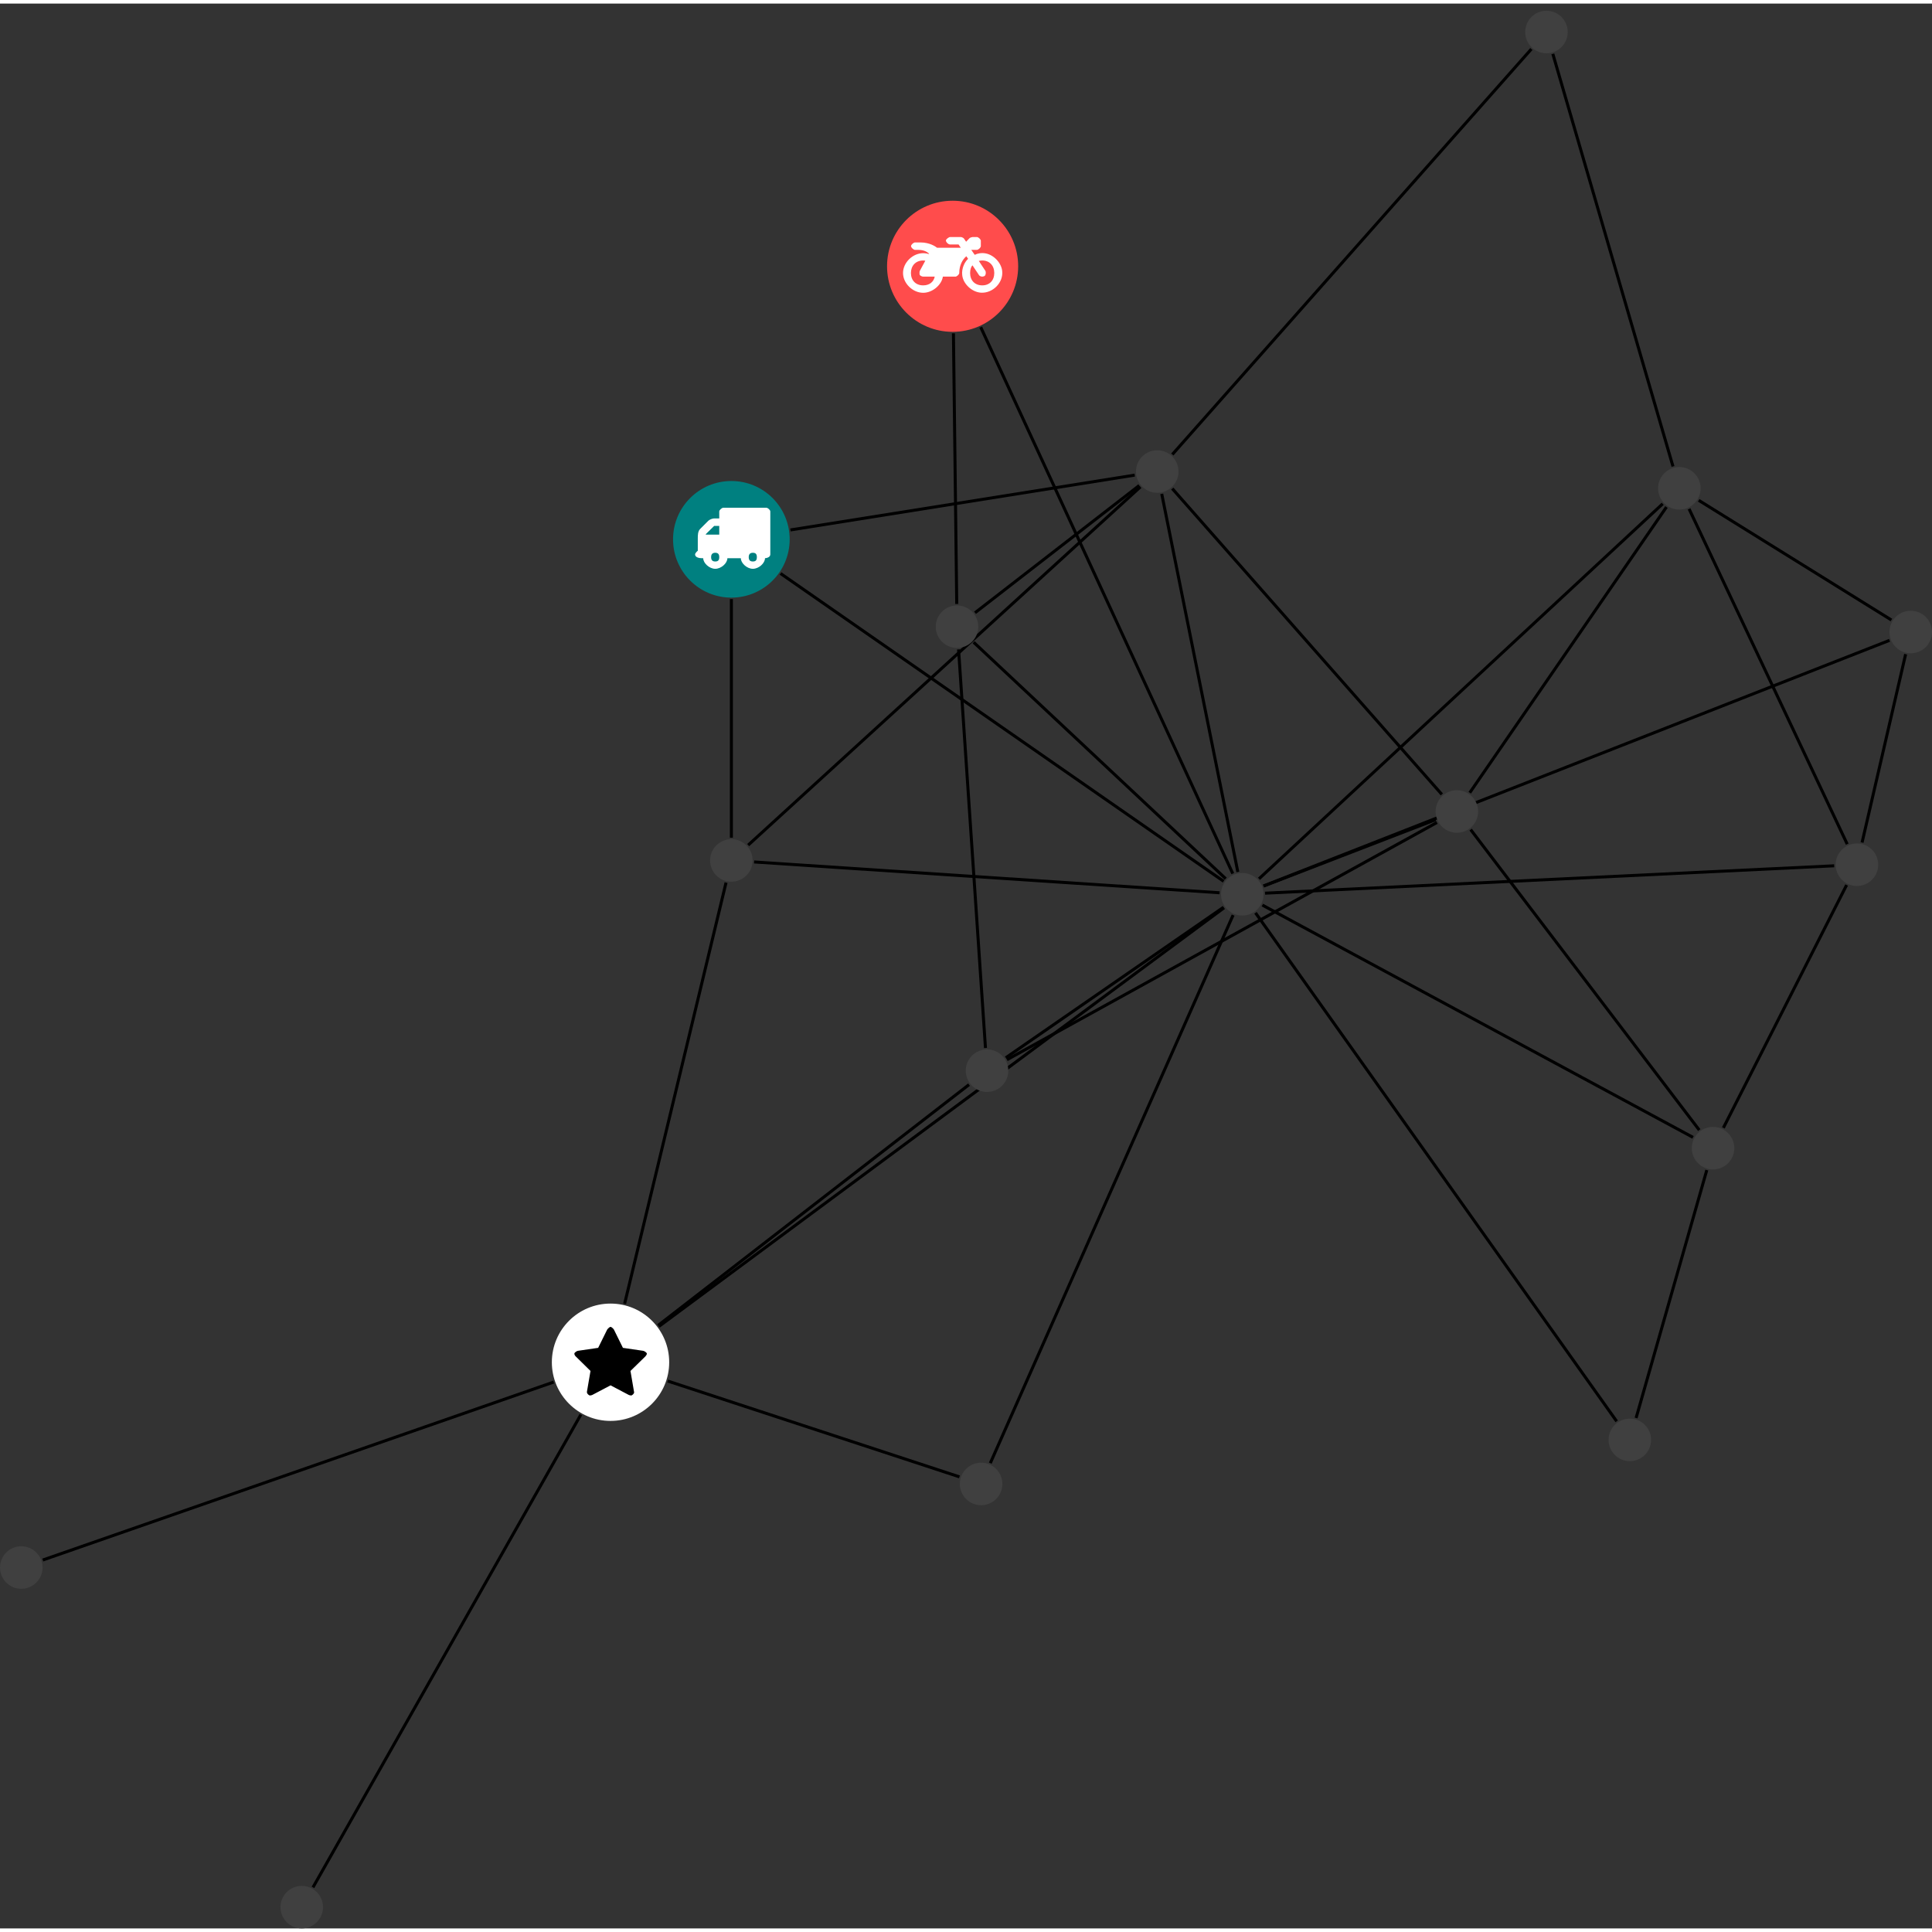 <?xml version="1.0" encoding="UTF-8"?>
<svg xmlns="http://www.w3.org/2000/svg" xmlns:xlink="http://www.w3.org/1999/xlink" width="256.049pt" height="256.049pt" viewBox="0.000 -0.949 256.049 255.100" version="1.1">
<rect x="0.000" y="-0.949" width="256.049" height="255.100" fill="#333333" stroke="none"/>
<defs>
<g>
<symbol overflow="visible" id="glyph0-0">
<path style="stroke:none;" d="M 1.422 -0.75 L 1.422 -7.922 L 3.562 -7.922 L 3.562 -0.891 L 1.422 -0.891 Z M 0.625 0 L 4.531 0 L 4.531 -8.812 L 0.438 -8.812 L 0.438 0 Z M 0.625 0 "/>
</symbol>
<symbol overflow="visible" id="glyph0-1">
<path style="stroke:none;" d="M 3.375 -0.844 C 3.375 -0.453 3.234 -0.266 2.844 -0.266 C 2.469 -0.266 2.297 -0.453 2.297 -0.844 C 2.297 -1.219 2.469 -1.422 2.844 -1.422 C 3.234 -1.422 3.375 -1.219 3.375 -0.844 Z M 1.594 -3.688 L 1.594 -3.859 C 1.594 -3.875 1.578 -3.875 1.594 -3.891 L 2.688 -4.969 C 2.703 -5 2.656 -4.984 2.688 -4.984 L 3.375 -4.984 L 3.375 -3.828 L 1.594 -3.828 Z M 8.359 -0.844 C 8.359 -0.453 8.219 -0.266 7.828 -0.266 C 7.453 -0.266 7.281 -0.453 7.281 -0.844 C 7.281 -1.219 7.453 -1.422 7.828 -1.422 C 8.219 -1.422 8.359 -1.219 8.359 -0.844 Z M 10.141 -6.891 C 10.141 -7.094 9.812 -7.391 9.609 -7.391 L 3.922 -7.391 C 3.719 -7.391 3.375 -7.094 3.375 -6.891 L 3.375 -5.969 L 2.672 -5.969 C 2.469 -5.969 2.078 -5.812 1.938 -5.672 L 0.844 -4.578 C 0.531 -4.266 0.531 -3.734 0.531 -3.328 L 0.531 -1.688 C 0.516 -1.688 0.172 -1.391 0.172 -1.203 C 0.172 -0.781 0.781 -0.703 1.062 -0.703 L 1.25 -0.703 C 1.25 -0.047 2.062 0.703 2.844 0.703 C 3.641 0.703 4.453 -0.047 4.453 -0.703 L 6.234 -0.703 C 6.234 -0.047 7.047 0.703 7.828 0.703 C 8.625 0.703 9.438 -0.047 9.438 -0.703 C 9.547 -0.703 10.141 -0.781 10.141 -1.203 Z M 10.141 -6.891 "/>
</symbol>
<symbol overflow="visible" id="glyph0-2">
<path style="stroke:none;" d="M 12.969 -2.906 C 12.844 -3.984 11.859 -5.016 10.781 -5.219 C 10.234 -5.328 9.703 -5.219 9.328 -5.031 L 8.875 -5.688 L 9.609 -5.688 C 9.812 -5.688 10.141 -5.984 10.141 -6.188 L 10.141 -6.891 C 10.141 -7.094 9.812 -7.391 9.609 -7.391 L 9.047 -7.391 C 8.969 -7.391 8.734 -7.312 8.656 -7.25 L 8.188 -6.766 L 7.891 -7.203 C 7.828 -7.281 7.594 -7.391 7.484 -7.391 L 6.078 -7.391 C 5.906 -7.391 5.547 -7.125 5.516 -6.953 C 5.484 -6.734 5.828 -6.406 6.047 -6.406 L 7.188 -6.406 L 7.484 -5.969 L 4.344 -5.969 C 4.141 -6.125 3.375 -6.672 2.141 -6.672 L 1.422 -6.672 C 1.219 -6.672 0.891 -6.375 0.891 -6.188 C 0.891 -5.984 1.219 -5.688 1.422 -5.688 L 1.781 -5.688 C 2.484 -5.688 2.906 -5.516 3.281 -5.188 L 3.25 -5.141 C 3.078 -5.188 2.797 -5.25 2.5 -5.25 C 1.109 -5.25 -0.172 -4 -0.172 -2.625 C -0.172 -1.25 1.109 0 2.5 0 C 3.75 0 4.953 -1.062 5.109 -2.141 L 6.766 -2.141 C 6.969 -2.141 7.281 -2.438 7.281 -2.625 C 7.281 -3.609 7.688 -4.391 8.219 -4.844 L 8.453 -4.5 C 7.969 -4.062 7.578 -3.203 7.672 -2.359 C 7.781 -1.172 8.969 -0.094 10.141 -0.016 C 11.703 0.094 13.156 -1.344 12.969 -2.906 Z M 2.5 -0.984 C 1.516 -0.984 0.875 -1.641 0.875 -2.625 C 0.875 -3.594 1.516 -4.281 2.5 -4.281 C 2.672 -4.281 2.844 -4.234 2.781 -4.25 L 2.047 -2.891 C 2 -2.781 2 -2.469 2.047 -2.359 C 2.125 -2.25 2.375 -2.141 2.5 -2.141 L 4.031 -2.141 C 3.891 -1.453 3.344 -0.984 2.5 -0.984 Z M 10.328 -0.984 C 9.344 -0.984 8.719 -1.641 8.719 -2.625 C 8.719 -3.109 8.859 -3.469 9.031 -3.641 L 9.906 -2.328 C 9.969 -2.219 10.203 -2.141 10.328 -2.141 C 10.391 -2.141 10.594 -2.188 10.641 -2.234 C 10.812 -2.344 10.844 -2.75 10.734 -2.922 L 9.875 -4.219 C 9.859 -4.219 10.094 -4.281 10.328 -4.281 C 11.297 -4.281 11.922 -3.594 11.922 -2.625 C 11.922 -1.641 11.297 -0.984 10.328 -0.984 Z M 10.328 -0.984 "/>
</symbol>
<symbol overflow="visible" id="glyph0-3">
<path style="stroke:none;" d="M 9.438 -5.078 C 9.438 -5.25 9.078 -5.453 8.938 -5.469 L 6.266 -5.859 L 5.078 -8.266 C 5.031 -8.375 4.75 -8.641 4.625 -8.641 C 4.5 -8.641 4.234 -8.375 4.172 -8.266 L 2.984 -5.859 L 0.312 -5.469 C 0.172 -5.453 -0.172 -5.25 -0.172 -5.078 C -0.172 -4.969 -0.062 -4.781 0.016 -4.719 L 1.969 -2.797 L 1.5 -0.062 C 1.5 -0.016 1.5 0.016 1.5 0.047 C 1.5 0.203 1.75 0.453 1.906 0.453 C 1.984 0.453 2.188 0.406 2.25 0.359 L 4.625 -0.891 L 7 0.359 C 7.062 0.406 7.266 0.453 7.344 0.453 C 7.5 0.453 7.75 0.203 7.75 0.047 C 7.75 0.016 7.75 -0.016 7.734 -0.062 L 7.266 -2.797 L 9.234 -4.719 C 9.297 -4.781 9.438 -4.969 9.438 -5.078 Z M 9.438 -5.078 "/>
</symbol>
</g>
<clipPath id="clip1">
  <path d="M 241 79 L 256.051 79 L 256.051 116 L 241 116 Z M 241 79 "/>
</clipPath>
<clipPath id="clip2">
  <path d="M 219 59 L 256.051 59 L 256.051 87 L 219 87 Z M 219 59 "/>
</clipPath>
<clipPath id="clip3">
  <path d="M 161 77 L 256.051 77 L 256.051 122 L 161 122 Z M 161 77 "/>
</clipPath>
<clipPath id="clip4">
  <path d="M 35 180 L 83 180 L 83 254.152 L 35 254.152 Z M 35 180 "/>
</clipPath>
<clipPath id="clip5">
  <path d="M 250 79 L 256.051 79 L 256.051 86 L 250 86 Z M 250 79 "/>
</clipPath>
<clipPath id="clip6">
  <path d="M 37 248 L 43 248 L 43 254.152 L 37 254.152 Z M 37 248 "/>
</clipPath>
</defs>
<g id="surface1">
<path style="fill:none;stroke-width:0.399;stroke-linecap:butt;stroke-linejoin:miter;stroke:rgb(0%,0%,0%);stroke-opacity:1;stroke-miterlimit:10;" d="M 0.001 -7.926 L 0.001 -39.54 " transform="matrix(1,0,0,-1,96.929,70.054)"/>
<path style="fill:none;stroke-width:0.399;stroke-linecap:butt;stroke-linejoin:miter;stroke:rgb(0%,0%,0%);stroke-opacity:1;stroke-miterlimit:10;" d="M 7.829 1.245 L 53.458 8.511 " transform="matrix(1,0,0,-1,96.929,70.054)"/>
<path style="fill:none;stroke-width:0.399;stroke-linecap:butt;stroke-linejoin:miter;stroke:rgb(0%,0%,0%);stroke-opacity:1;stroke-miterlimit:10;" d="M 6.512 -4.524 L 65.239 -45.321 " transform="matrix(1,0,0,-1,96.929,70.054)"/>
<path style="fill:none;stroke-width:0.399;stroke-linecap:butt;stroke-linejoin:miter;stroke:rgb(0%,0%,0%);stroke-opacity:1;stroke-miterlimit:10;" d="M -91.261 -135.274 L -23.55 -111.688 " transform="matrix(1,0,0,-1,96.929,70.054)"/>
<g clip-path="url(#clip1)" clip-rule="nonzero">
<path style="fill:none;stroke-width:0.399;stroke-linecap:butt;stroke-linejoin:miter;stroke:rgb(0%,0%,0%);stroke-opacity:1;stroke-miterlimit:10;" d="M 155.626 -15.223 L 149.852 -40.184 " transform="matrix(1,0,0,-1,96.929,70.054)"/>
</g>
<g clip-path="url(#clip2)" clip-rule="nonzero">
<path style="fill:none;stroke-width:0.399;stroke-linecap:butt;stroke-linejoin:miter;stroke:rgb(0%,0%,0%);stroke-opacity:1;stroke-miterlimit:10;" d="M 153.739 -10.692 L 128.2 5.171 " transform="matrix(1,0,0,-1,96.929,70.054)"/>
</g>
<g clip-path="url(#clip3)" clip-rule="nonzero">
<path style="fill:none;stroke-width:0.399;stroke-linecap:butt;stroke-linejoin:miter;stroke:rgb(0%,0%,0%);stroke-opacity:1;stroke-miterlimit:10;" d="M 153.493 -13.387 L 70.524 -45.938 " transform="matrix(1,0,0,-1,96.929,70.054)"/>
</g>
<path style="fill:none;stroke-width:0.399;stroke-linecap:butt;stroke-linejoin:miter;stroke:rgb(0%,0%,0%);stroke-opacity:1;stroke-miterlimit:10;" d="M 29.43 27.3 L 29.868 -8.563 " transform="matrix(1,0,0,-1,96.929,70.054)"/>
<path style="fill:none;stroke-width:0.399;stroke-linecap:butt;stroke-linejoin:miter;stroke:rgb(0%,0%,0%);stroke-opacity:1;stroke-miterlimit:10;" d="M 33.048 28.116 L 66.45 -44.301 " transform="matrix(1,0,0,-1,96.929,70.054)"/>
<g clip-path="url(#clip4)" clip-rule="nonzero">
<path style="fill:none;stroke-width:0.399;stroke-linecap:butt;stroke-linejoin:miter;stroke:rgb(0%,0%,0%);stroke-opacity:1;stroke-miterlimit:10;" d="M -55.452 -178.657 L -19.949 -116.005 " transform="matrix(1,0,0,-1,96.929,70.054)"/>
</g>
<path style="fill:none;stroke-width:0.399;stroke-linecap:butt;stroke-linejoin:miter;stroke:rgb(0%,0%,0%);stroke-opacity:1;stroke-miterlimit:10;" d="M 119.903 -116.45 L 129.274 -83.594 " transform="matrix(1,0,0,-1,96.929,70.054)"/>
<path style="fill:none;stroke-width:0.399;stroke-linecap:butt;stroke-linejoin:miter;stroke:rgb(0%,0%,0%);stroke-opacity:1;stroke-miterlimit:10;" d="M 117.329 -116.891 L 69.462 -49.501 " transform="matrix(1,0,0,-1,96.929,70.054)"/>
<path style="fill:none;stroke-width:0.399;stroke-linecap:butt;stroke-linejoin:miter;stroke:rgb(0%,0%,0%);stroke-opacity:1;stroke-miterlimit:10;" d="M 131.469 -78.001 L 147.805 -45.813 " transform="matrix(1,0,0,-1,96.929,70.054)"/>
<path style="fill:none;stroke-width:0.399;stroke-linecap:butt;stroke-linejoin:miter;stroke:rgb(0%,0%,0%);stroke-opacity:1;stroke-miterlimit:10;" d="M 128.274 -78.29 L 97.977 -38.469 " transform="matrix(1,0,0,-1,96.929,70.054)"/>
<path style="fill:none;stroke-width:0.399;stroke-linecap:butt;stroke-linejoin:miter;stroke:rgb(0%,0%,0%);stroke-opacity:1;stroke-miterlimit:10;" d="M 127.446 -79.258 L 70.372 -48.473 " transform="matrix(1,0,0,-1,96.929,70.054)"/>
<path style="fill:none;stroke-width:0.399;stroke-linecap:butt;stroke-linejoin:miter;stroke:rgb(0%,0%,0%);stroke-opacity:1;stroke-miterlimit:10;" d="M -8.437 -111.551 L 30.227 -124.251 " transform="matrix(1,0,0,-1,96.929,70.054)"/>
<path style="fill:none;stroke-width:0.399;stroke-linecap:butt;stroke-linejoin:miter;stroke:rgb(0%,0%,0%);stroke-opacity:1;stroke-miterlimit:10;" d="M -9.71 -104.18 L 31.497 -72.27 " transform="matrix(1,0,0,-1,96.929,70.054)"/>
<path style="fill:none;stroke-width:0.399;stroke-linecap:butt;stroke-linejoin:miter;stroke:rgb(0%,0%,0%);stroke-opacity:1;stroke-miterlimit:10;" d="M -14.148 -101.309 L -0.706 -45.493 " transform="matrix(1,0,0,-1,96.929,70.054)"/>
<path style="fill:none;stroke-width:0.399;stroke-linecap:butt;stroke-linejoin:miter;stroke:rgb(0%,0%,0%);stroke-opacity:1;stroke-miterlimit:10;" d="M -9.609 -104.317 L 65.29 -48.837 " transform="matrix(1,0,0,-1,96.929,70.054)"/>
<path style="fill:none;stroke-width:0.399;stroke-linecap:butt;stroke-linejoin:miter;stroke:rgb(0%,0%,0%);stroke-opacity:1;stroke-miterlimit:10;" d="M 34.317 -122.434 L 66.493 -49.801 " transform="matrix(1,0,0,-1,96.929,70.054)"/>
<path style="fill:none;stroke-width:0.399;stroke-linecap:butt;stroke-linejoin:miter;stroke:rgb(0%,0%,0%);stroke-opacity:1;stroke-miterlimit:10;" d="M 147.883 -40.395 L 126.926 4.034 " transform="matrix(1,0,0,-1,96.929,70.054)"/>
<path style="fill:none;stroke-width:0.399;stroke-linecap:butt;stroke-linejoin:miter;stroke:rgb(0%,0%,0%);stroke-opacity:1;stroke-miterlimit:10;" d="M 146.157 -43.266 L 70.727 -46.895 " transform="matrix(1,0,0,-1,96.929,70.054)"/>
<path style="fill:none;stroke-width:0.399;stroke-linecap:butt;stroke-linejoin:miter;stroke:rgb(0%,0%,0%);stroke-opacity:1;stroke-miterlimit:10;" d="M 36.524 -68.966 L 93.508 -37.528 " transform="matrix(1,0,0,-1,96.929,70.054)"/>
<path style="fill:none;stroke-width:0.399;stroke-linecap:butt;stroke-linejoin:miter;stroke:rgb(0%,0%,0%);stroke-opacity:1;stroke-miterlimit:10;" d="M 33.676 -67.411 L 30.11 -14.591 " transform="matrix(1,0,0,-1,96.929,70.054)"/>
<path style="fill:none;stroke-width:0.399;stroke-linecap:butt;stroke-linejoin:miter;stroke:rgb(0%,0%,0%);stroke-opacity:1;stroke-miterlimit:10;" d="M 36.364 -68.708 L 65.231 -48.758 " transform="matrix(1,0,0,-1,96.929,70.054)"/>
<path style="fill:none;stroke-width:0.399;stroke-linecap:butt;stroke-linejoin:miter;stroke:rgb(0%,0%,0%);stroke-opacity:1;stroke-miterlimit:10;" d="M 2.227 -40.524 L 54.212 6.952 " transform="matrix(1,0,0,-1,96.929,70.054)"/>
<path style="fill:none;stroke-width:0.399;stroke-linecap:butt;stroke-linejoin:miter;stroke:rgb(0%,0%,0%);stroke-opacity:1;stroke-miterlimit:10;" d="M 3.012 -42.758 L 64.704 -46.841 " transform="matrix(1,0,0,-1,96.929,70.054)"/>
<path style="fill:none;stroke-width:0.399;stroke-linecap:butt;stroke-linejoin:miter;stroke:rgb(0%,0%,0%);stroke-opacity:1;stroke-miterlimit:10;" d="M 106.024 64.98 L 58.438 11.245 " transform="matrix(1,0,0,-1,96.929,70.054)"/>
<path style="fill:none;stroke-width:0.399;stroke-linecap:butt;stroke-linejoin:miter;stroke:rgb(0%,0%,0%);stroke-opacity:1;stroke-miterlimit:10;" d="M 108.868 64.339 L 124.794 9.659 " transform="matrix(1,0,0,-1,96.929,70.054)"/>
<path style="fill:none;stroke-width:0.399;stroke-linecap:butt;stroke-linejoin:miter;stroke:rgb(0%,0%,0%);stroke-opacity:1;stroke-miterlimit:10;" d="M 94.157 -33.805 L 58.434 6.722 " transform="matrix(1,0,0,-1,96.929,70.054)"/>
<path style="fill:none;stroke-width:0.399;stroke-linecap:butt;stroke-linejoin:miter;stroke:rgb(0%,0%,0%);stroke-opacity:1;stroke-miterlimit:10;" d="M 97.86 -33.583 L 123.926 4.277 " transform="matrix(1,0,0,-1,96.929,70.054)"/>
<path style="fill:none;stroke-width:0.399;stroke-linecap:butt;stroke-linejoin:miter;stroke:rgb(0%,0%,0%);stroke-opacity:1;stroke-miterlimit:10;" d="M 93.337 -37.157 L 70.532 -45.954 " transform="matrix(1,0,0,-1,96.929,70.054)"/>
<path style="fill:none;stroke-width:0.399;stroke-linecap:butt;stroke-linejoin:miter;stroke:rgb(0%,0%,0%);stroke-opacity:1;stroke-miterlimit:10;" d="M 32.29 -9.731 L 54.055 7.136 " transform="matrix(1,0,0,-1,96.929,70.054)"/>
<path style="fill:none;stroke-width:0.399;stroke-linecap:butt;stroke-linejoin:miter;stroke:rgb(0%,0%,0%);stroke-opacity:1;stroke-miterlimit:10;" d="M 32.106 -13.641 L 65.516 -44.977 " transform="matrix(1,0,0,-1,96.929,70.054)"/>
<path style="fill:none;stroke-width:0.399;stroke-linecap:butt;stroke-linejoin:miter;stroke:rgb(0%,0%,0%);stroke-opacity:1;stroke-miterlimit:10;" d="M 57.036 6.027 L 67.122 -44.083 " transform="matrix(1,0,0,-1,96.929,70.054)"/>
<path style="fill:none;stroke-width:0.399;stroke-linecap:butt;stroke-linejoin:miter;stroke:rgb(0%,0%,0%);stroke-opacity:1;stroke-miterlimit:10;" d="M 123.426 4.71 L 69.926 -44.989 " transform="matrix(1,0,0,-1,96.929,70.054)"/>
<path style=" stroke:none;fill-rule:nonzero;fill:rgb(0%,50%,50%);fill-opacity:1;" d="M 104.656 70.055 C 104.656 65.785 101.199 62.324 96.93 62.324 C 92.66 62.324 89.199 65.785 89.199 70.055 C 89.199 74.324 92.66 77.781 96.93 77.781 C 101.199 77.781 104.656 74.324 104.656 70.055 Z M 104.656 70.055 "/>
<g style="fill:rgb(100%,100%,100%);fill-opacity:1;">
  <use xlink:href="#glyph0-1" x="91.948" y="73.257"/>
</g>
<path style=" stroke:none;fill-rule:nonzero;fill:rgb(25%,25%,25%);fill-opacity:1;" d="M 5.637 206.32 C 5.637 204.766 4.375 203.504 2.816 203.504 C 1.262 203.504 0 204.766 0 206.32 C 0 207.879 1.262 209.141 2.816 209.141 C 4.375 209.141 5.637 207.879 5.637 206.32 Z M 5.637 206.32 "/>
<g clip-path="url(#clip5)" clip-rule="nonzero">
<path style=" stroke:none;fill-rule:nonzero;fill:rgb(25%,25%,25%);fill-opacity:1;" d="M 256.051 82.34 C 256.051 80.781 254.789 79.52 253.23 79.52 C 251.676 79.52 250.414 80.781 250.414 82.34 C 250.414 83.895 251.676 85.156 253.23 85.156 C 254.789 85.156 256.051 83.895 256.051 82.34 Z M 256.051 82.34 "/>
</g>
<path style=" stroke:none;fill-rule:nonzero;fill:rgb(100%,29.999%,29.999%);fill-opacity:1;" d="M 134.938 33.867 C 134.938 29.07 131.047 25.18 126.25 25.18 C 121.453 25.18 117.562 29.07 117.562 33.867 C 117.562 38.664 121.453 42.555 126.25 42.555 C 131.047 42.555 134.938 38.664 134.938 33.867 Z M 134.938 33.867 "/>
<g style="fill:rgb(100%,100%,100%);fill-opacity:1;">
  <use xlink:href="#glyph0-2" x="119.85" y="37.38"/>
</g>
<g clip-path="url(#clip6)" clip-rule="nonzero">
<path style=" stroke:none;fill-rule:nonzero;fill:rgb(25%,25%,25%);fill-opacity:1;" d="M 42.809 251.332 C 42.809 249.777 41.547 248.516 39.992 248.516 C 38.434 248.516 37.172 249.777 37.172 251.332 C 37.172 252.891 38.434 254.152 39.992 254.152 C 41.547 254.152 42.809 252.891 42.809 251.332 Z M 42.809 251.332 "/>
</g>
<path style=" stroke:none;fill-rule:nonzero;fill:rgb(25%,25%,25%);fill-opacity:1;" d="M 218.82 189.406 C 218.82 187.852 217.559 186.59 216.004 186.59 C 214.445 186.59 213.184 187.852 213.184 189.406 C 213.184 190.961 214.445 192.223 216.004 192.223 C 217.559 192.223 218.82 190.961 218.82 189.406 Z M 218.82 189.406 "/>
<path style=" stroke:none;fill-rule:nonzero;fill:rgb(25%,25%,25%);fill-opacity:1;" d="M 229.848 150.746 C 229.848 149.188 228.586 147.926 227.031 147.926 C 225.477 147.926 224.215 149.188 224.215 150.746 C 224.215 152.301 225.477 153.562 227.031 153.562 C 228.586 153.562 229.848 152.301 229.848 150.746 Z M 229.848 150.746 "/>
<path style=" stroke:none;fill-rule:nonzero;fill:rgb(100%,100%,100%);fill-opacity:1;" d="M 88.688 179.117 C 88.688 174.824 85.207 171.34 80.914 171.34 C 76.617 171.34 73.137 174.824 73.137 179.117 C 73.137 183.41 76.617 186.891 80.914 186.891 C 85.207 186.891 88.688 183.41 88.688 179.117 Z M 88.688 179.117 "/>
<g style="fill:rgb(0%,0%,0%);fill-opacity:1;">
  <use xlink:href="#glyph0-3" x="76.29" y="183.067"/>
</g>
<path style=" stroke:none;fill-rule:nonzero;fill:rgb(25%,25%,25%);fill-opacity:1;" d="M 132.844 195.246 C 132.844 193.691 131.582 192.43 130.023 192.43 C 128.469 192.43 127.207 193.691 127.207 195.246 C 127.207 196.801 128.469 198.062 130.023 198.062 C 131.582 198.062 132.844 196.801 132.844 195.246 Z M 132.844 195.246 "/>
<path style=" stroke:none;fill-rule:nonzero;fill:rgb(25%,25%,25%);fill-opacity:1;" d="M 248.918 113.176 C 248.918 111.621 247.656 110.359 246.102 110.359 C 244.543 110.359 243.281 111.621 243.281 113.176 C 243.281 114.734 244.543 115.996 246.102 115.996 C 247.656 115.996 248.918 114.734 248.918 113.176 Z M 248.918 113.176 "/>
<path style=" stroke:none;fill-rule:nonzero;fill:rgb(25%,25%,25%);fill-opacity:1;" d="M 133.629 140.477 C 133.629 138.918 132.367 137.656 130.812 137.656 C 129.254 137.656 127.992 138.918 127.992 140.477 C 127.992 142.031 129.254 143.293 130.812 143.293 C 132.367 143.293 133.629 142.031 133.629 140.477 Z M 133.629 140.477 "/>
<path style=" stroke:none;fill-rule:nonzero;fill:rgb(25%,25%,25%);fill-opacity:1;" d="M 99.746 112.613 C 99.746 111.055 98.484 109.793 96.93 109.793 C 95.371 109.793 94.109 111.055 94.109 112.613 C 94.109 114.168 95.371 115.43 96.93 115.43 C 98.484 115.43 99.746 114.168 99.746 112.613 Z M 99.746 112.613 "/>
<path style=" stroke:none;fill-rule:nonzero;fill:rgb(25%,25%,25%);fill-opacity:1;" d="M 207.77 2.816 C 207.77 1.262 206.508 0 204.953 0 C 203.398 0 202.137 1.262 202.137 2.816 C 202.137 4.375 203.398 5.637 204.953 5.637 C 206.508 5.637 207.77 4.375 207.77 2.816 Z M 207.77 2.816 "/>
<path style=" stroke:none;fill-rule:nonzero;fill:rgb(25%,25%,25%);fill-opacity:1;" d="M 195.898 106.121 C 195.898 104.566 194.637 103.305 193.078 103.305 C 191.523 103.305 190.262 104.566 190.262 106.121 C 190.262 107.68 191.523 108.941 193.078 108.941 C 194.637 108.941 195.898 107.68 195.898 106.121 Z M 195.898 106.121 "/>
<path style=" stroke:none;fill-rule:nonzero;fill:rgb(25%,25%,25%);fill-opacity:1;" d="M 129.652 81.633 C 129.652 80.078 128.391 78.816 126.836 78.816 C 125.277 78.816 124.016 80.078 124.016 81.633 C 124.016 83.188 125.277 84.449 126.836 84.449 C 128.391 84.449 129.652 83.188 129.652 81.633 Z M 129.652 81.633 "/>
<path style=" stroke:none;fill-rule:nonzero;fill:rgb(25%,25%,25%);fill-opacity:1;" d="M 156.188 61.07 C 156.188 59.512 154.926 58.25 153.367 58.25 C 151.812 58.25 150.551 59.512 150.551 61.07 C 150.551 62.625 151.812 63.887 153.367 63.887 C 154.926 63.887 156.188 62.625 156.188 61.07 Z M 156.188 61.07 "/>
<path style=" stroke:none;fill-rule:nonzero;fill:rgb(25%,25%,25%);fill-opacity:1;" d="M 225.383 63.293 C 225.383 61.734 224.121 60.473 222.562 60.473 C 221.008 60.473 219.746 61.734 219.746 63.293 C 219.746 64.848 221.008 66.109 222.562 66.109 C 224.121 66.109 225.383 64.848 225.383 63.293 Z M 225.383 63.293 "/>
<path style=" stroke:none;fill-rule:nonzero;fill:rgb(25%,25%,25%);fill-opacity:1;" d="M 167.461 117.094 C 167.461 115.539 166.199 114.277 164.645 114.277 C 163.086 114.277 161.824 115.539 161.824 117.094 C 161.824 118.652 163.086 119.914 164.645 119.914 C 166.199 119.914 167.461 118.652 167.461 117.094 Z M 167.461 117.094 "/>
</g>
</svg>
